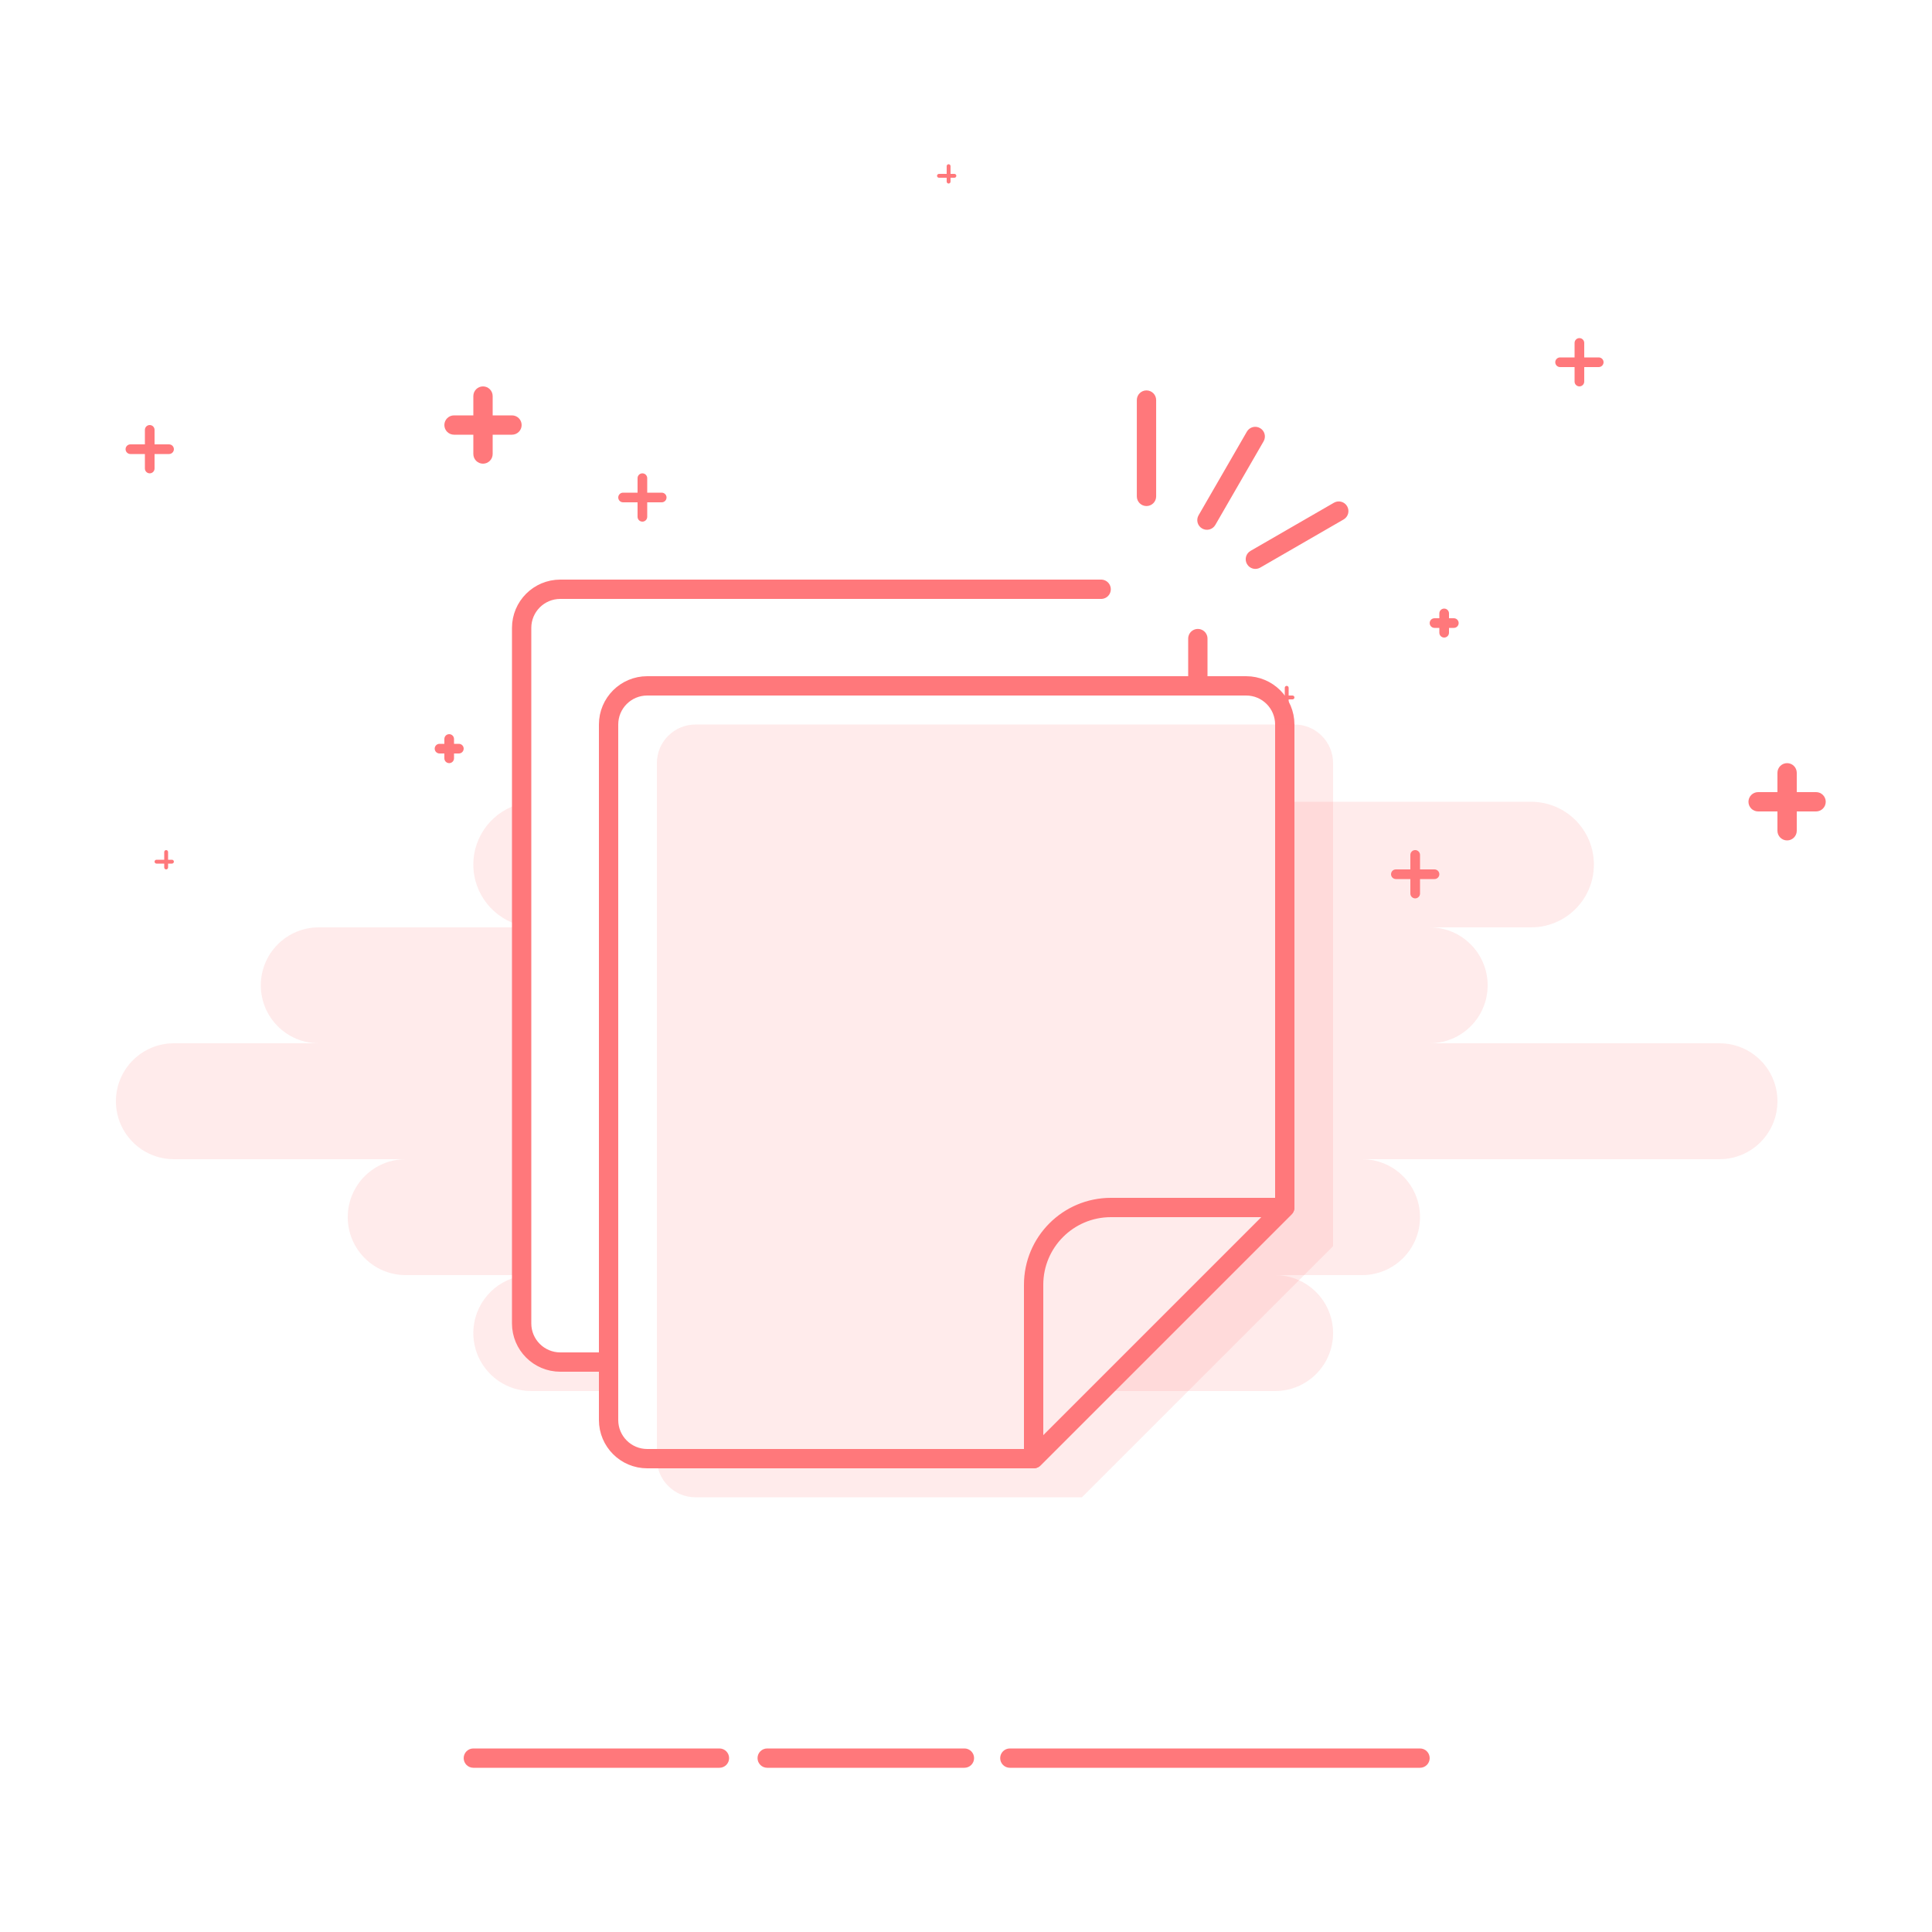 <?xml version="1.0" encoding="UTF-8"?>
<svg width="200px" height="200px" viewBox="0 0 200 200" version="1.1" xmlns="http://www.w3.org/2000/svg" xmlns:xlink="http://www.w3.org/1999/xlink">
    <!-- Generator: Sketch 54.1 (76490) - https://sketchapp.com -->
    <title>img_nodata</title>
    <desc>Created with Sketch.</desc>
    <g id="主页-黑色" stroke="none" stroke-width="1" fill="none" fill-rule="evenodd">
        <g id="img_nodata">
            <rect id="Rectangle" x="0" y="0" width="200" height="200"></rect>
            <g id="Group-5-Copy-9" transform="translate(12, 17)">
                <path d="M42,78.826 C39.133,78.149 37,75.574 37,72.5 C37,69.426 39.133,66.851 42,66.174 L42,78.826 Z M121.412,66 L146.5,66 C150.09,66 153,68.91 153,72.5 C153,76.09 150.09,79 146.5,79 L136,79 C139.314,79 142,81.686 142,85 C142,88.314 139.314,91 136,91 L166,91 C169.314,91 172,93.686 172,97 C172,100.314 169.314,103 166,103 L129,103 C132.314,103 135,105.686 135,109 C135,112.314 132.314,115 129,115 L120,115 C123.314,115 126,117.686 126,121 C126,124.314 123.314,127 120,127 L102,127 L121,108 L121.412,66 Z M51,127 L43,127 C39.686,127 37,124.314 37,121 C37,118.027 39.162,115.559 42,115.083 L42,120 C42,122 43.167,123.333 45.5,124 L51,124 L51,127 Z M42,115 L30,115 C26.686,115 24,112.314 24,109 C24,105.686 26.686,103 30,103 L6,103 C2.686,103 -4.05812251e-16,100.314 0,97 C4.05812251e-16,93.686 2.686,91 6,91 L21,91 C17.686,91 15,88.314 15,85 C15,81.686 17.686,79 21,79 L42,79 L42,115 Z" id="Combined-Shape" fill="#FF787B" opacity="0.15"></path>
                <g id="Group" transform="translate(1, 0)" fill="#FF787B">
                    <path d="M36,26 L36,24 C36,23.448 36.448,23 37,23 C37.552,23 38,23.448 38,24 L38,26 L40,26 C40.552,26 41,26.448 41,27 C41,27.552 40.552,28 40,28 L38,28 L38,30 C38,30.552 37.552,31 37,31 C36.448,31 36,30.552 36,30 L36,28 L34,28 C33.448,28 33,27.552 33,27 C33,26.448 33.448,26 34,26 L36,26 Z M171,65 L171,63 C171,62.448 171.448,62 172,62 C172.552,62 173,62.448 173,63 L173,65 L175,65 C175.552,65 176,65.448 176,66 C176,66.552 175.552,67 175,67 L173,67 L173,69 C173,69.552 172.552,70 172,70 C171.448,70 171,69.552 171,69 L171,67 L169,67 C168.448,67 168,66.552 168,66 C168,65.448 168.448,65 169,65 L171,65 Z M2,29 L2,27.5 C2,27.224 2.224,27 2.5,27 C2.776,27 3,27.224 3,27.5 L3,29 L4.5,29 C4.776,29 5,29.224 5,29.5 C5,29.776 4.776,30 4.5,30 L3,30 L3,31.5 C3,31.776 2.776,32 2.5,32 C2.224,32 2,31.776 2,31.5 L2,30 L0.5,30 C0.224,30 3.38176876e-17,29.776 0,29.5 C-3.38176876e-17,29.224 0.224,29 0.5,29 L2,29 Z M133,73 L133,71.5 C133,71.224 133.224,71 133.5,71 C133.776,71 134,71.224 134,71.5 L134,73 L135.5,73 C135.776,73 136,73.224 136,73.5 C136,73.776 135.776,74 135.5,74 L134,74 L134,75.5 C134,75.776 133.776,76 133.5,76 C133.224,76 133,75.776 133,75.5 L133,74 L131.5,74 C131.224,74 131,73.776 131,73.5 C131,73.224 131.224,73 131.5,73 L133,73 Z M53,34 L53,32.5 C53,32.224 53.224,32 53.5,32 C53.776,32 54,32.224 54,32.5 L54,34 L55.5,34 C55.776,34 56,34.224 56,34.5 C56,34.776 55.776,35 55.5,35 L54,35 L54,36.5 C54,36.776 53.776,37 53.5,37 C53.224,37 53,36.776 53,36.5 L53,35 L51.5,35 C51.224,35 51,34.776 51,34.5 C51,34.224 51.224,34 51.5,34 L53,34 Z M150,20 L150,18.5 C150,18.224 150.224,18 150.5,18 C150.776,18 151,18.224 151,18.5 L151,20 L152.5,20 C152.776,20 153,20.224 153,20.5 C153,20.776 152.776,21 152.5,21 L151,21 L151,22.5 C151,22.776 150.776,23 150.5,23 C150.224,23 150,22.776 150,22.5 L150,21 L148.5,21 C148.224,21 148,20.776 148,20.5 C148,20.224 148.224,20 148.5,20 L150,20 Z M33,60 L33,59.5 C33,59.224 33.224,59 33.5,59 C33.776,59 34,59.224 34,59.5 L34,60 L34.5,60 C34.776,60 35,60.224 35,60.5 C35,60.776 34.776,61 34.5,61 L34,61 L34,61.5 C34,61.776 33.776,62 33.5,62 C33.224,62 33,61.776 33,61.5 L33,61 L32.5,61 C32.224,61 32,60.776 32,60.5 C32,60.224 32.224,60 32.5,60 L33,60 Z M136,47 L136,46.5 C136,46.224 136.224,46 136.5,46 C136.776,46 137,46.224 137,46.5 L137,47 L137.5,47 C137.776,47 138,47.224 138,47.5 C138,47.776 137.776,48 137.5,48 L137,48 L137,48.5 C137,48.776 136.776,49 136.5,49 C136.224,49 136,48.776 136,48.5 L136,48 L135.5,48 C135.224,48 135,47.776 135,47.5 C135,47.224 135.224,47 135.5,47 L136,47 Z M4,72 L4,71.2 C4,71.09 4.09,71 4.2,71 C4.31,71 4.4,71.09 4.4,71.2 L4.4,72 L4.8,72 C4.91,72 5,72.09 5,72.2 C5,72.31 4.91,72.4 4.8,72.4 L4.4,72.4 L4.4,72.8 C4.4,72.91 4.31,73 4.2,73 C4.09,73 4,72.91 4,72.8 L4,72.4 L3.2,72.4 C3.09,72.4 3,72.31 3,72.2 C3,72.09 3.09,72 3.2,72 L4,72 Z M120,55 L120,54.2 C120,54.09 120.09,54 120.2,54 C120.31,54 120.4,54.09 120.4,54.2 L120.4,55 L120.8,55 C120.91,55 121,55.09 121,55.2 C121,55.31 120.91,55.4 120.8,55.4 L120.4,55.4 L120.4,55.8 C120.4,55.91 120.31,56 120.2,56 C120.09,56 120,55.91 120,55.8 L120,55.4 L119.2,55.4 C119.09,55.4 119,55.31 119,55.2 C119,55.09 119.09,55 119.2,55 L120,55 Z M85,1 L85,0.2 C85,0.09 85.09,2.02906125e-17 85.2,0 C85.31,-2.02906125e-17 85.4,0.09 85.4,0.2 L85.4,1 L85.8,1 C85.91,1 86,1.09 86,1.2 C86,1.31 85.91,1.4 85.8,1.4 L85.4,1.4 L85.4,1.8 C85.4,1.91 85.31,2 85.2,2 C85.09,2 85,1.91 85,1.8 L85,1.4 L84.2,1.4 C84.09,1.4 84,1.31 84,1.2 C84,1.09 84.09,1 84.2,1 L85,1 Z" id="Combined-Shape"></path>
                </g>
                <path d="M37,166 C36.448,166 36,165.552 36,165 C36,164.448 36.448,164 37,164 L62.477,164 C63.029,164 63.477,164.448 63.477,165 C63.477,165.552 63.029,166 62.477,166 L37,166 Z M67.42,166 C66.868,166 66.42,165.552 66.42,165 C66.42,164.448 66.868,164 67.42,164 L87.837,164 C88.389,164 88.837,164.448 88.837,165 C88.837,165.552 88.389,166 87.837,166 L67.42,166 Z M92.539,166 C91.987,166 91.539,165.552 91.539,165 C91.539,164.448 91.987,164 92.539,164 L135,164 C135.552,164 136,164.448 136,165 C136,165.552 135.552,166 135,166 L92.539,166 Z" id="Line" fill="#FF787B" fill-rule="nonzero"></path>
                <g id="Group-19" transform="translate(42, 21)">
                    <path d="M70,28.107 L70,33 M9,103 C7.889,103 6.222,103 4,103 C1.791,103 0,101.209 0,99 L0,27 C0,24.791 1.791,23 4,23 L59.99,23" id="Shape" stroke="#FF787B" stroke-width="2" stroke-linecap="round" stroke-linejoin="round"></path>
                    <path d="M79,87 L53,113 L13,113 C10.791,113 9,111.209 9,109 L9,37 C9,34.791 10.791,33 13,33 L75,33 C77.209,33 79,34.791 79,37 L79,87 Z" id="Rectangle-18---Rectangle-18-Copy" stroke="#FF787B" stroke-width="2" stroke-linecap="round" stroke-linejoin="round"></path>
                    <path d="M79,87 L53,113 L53,95 C53,90.582 56.582,87 61,87 L79,87 Z" id="Rectangle-18-Copy-∩-Rectangle-18" stroke="#FF787B" stroke-width="2" stroke-linecap="round" stroke-linejoin="round"></path>
                    <path d="M84,91 L58,117 L18,117 C15.791,117 14,115.209 14,113 L14,41 C14,38.791 15.791,37 18,37 L80,37 C82.209,37 84,38.791 84,41 L84,91 Z" id="Rectangle-18---Rectangle-18-Copy" fill="#FF787B" opacity="0.15"></path>
                    <path d="M73.211,5.376 C73.763,5.376 74.211,5.823 74.211,6.376 L74.211,16.376 C74.211,16.928 73.763,17.376 73.211,17.376 C72.658,17.376 72.211,16.928 72.211,16.376 L72.211,6.376 C72.211,5.823 72.658,5.376 73.211,5.376 Z M61.077,7.876 L61.078,7.876 C61.556,7.6 62.167,7.763 62.444,8.242 L67.429,16.877 C67.705,17.355 67.541,17.966 67.063,18.243 L67.062,18.243 C66.584,18.519 65.972,18.355 65.696,17.877 L60.711,9.242 C60.435,8.764 60.598,8.152 61.077,7.876 Z M85.062,7.876 L85.063,7.876 C85.541,8.152 85.705,8.764 85.429,9.242 L80.444,17.877 C80.167,18.355 79.556,18.519 79.078,18.243 L79.077,18.243 C78.598,17.966 78.435,17.355 78.711,16.877 L83.696,8.242 C83.972,7.763 84.584,7.6 85.062,7.876 Z" id="Combined-Shape" fill="#FF787B" transform="translate(73.07, 11.876) rotate(30) translate(-73.07, -11.876) "></path>
                </g>
            </g>
        </g>
    </g>
</svg>